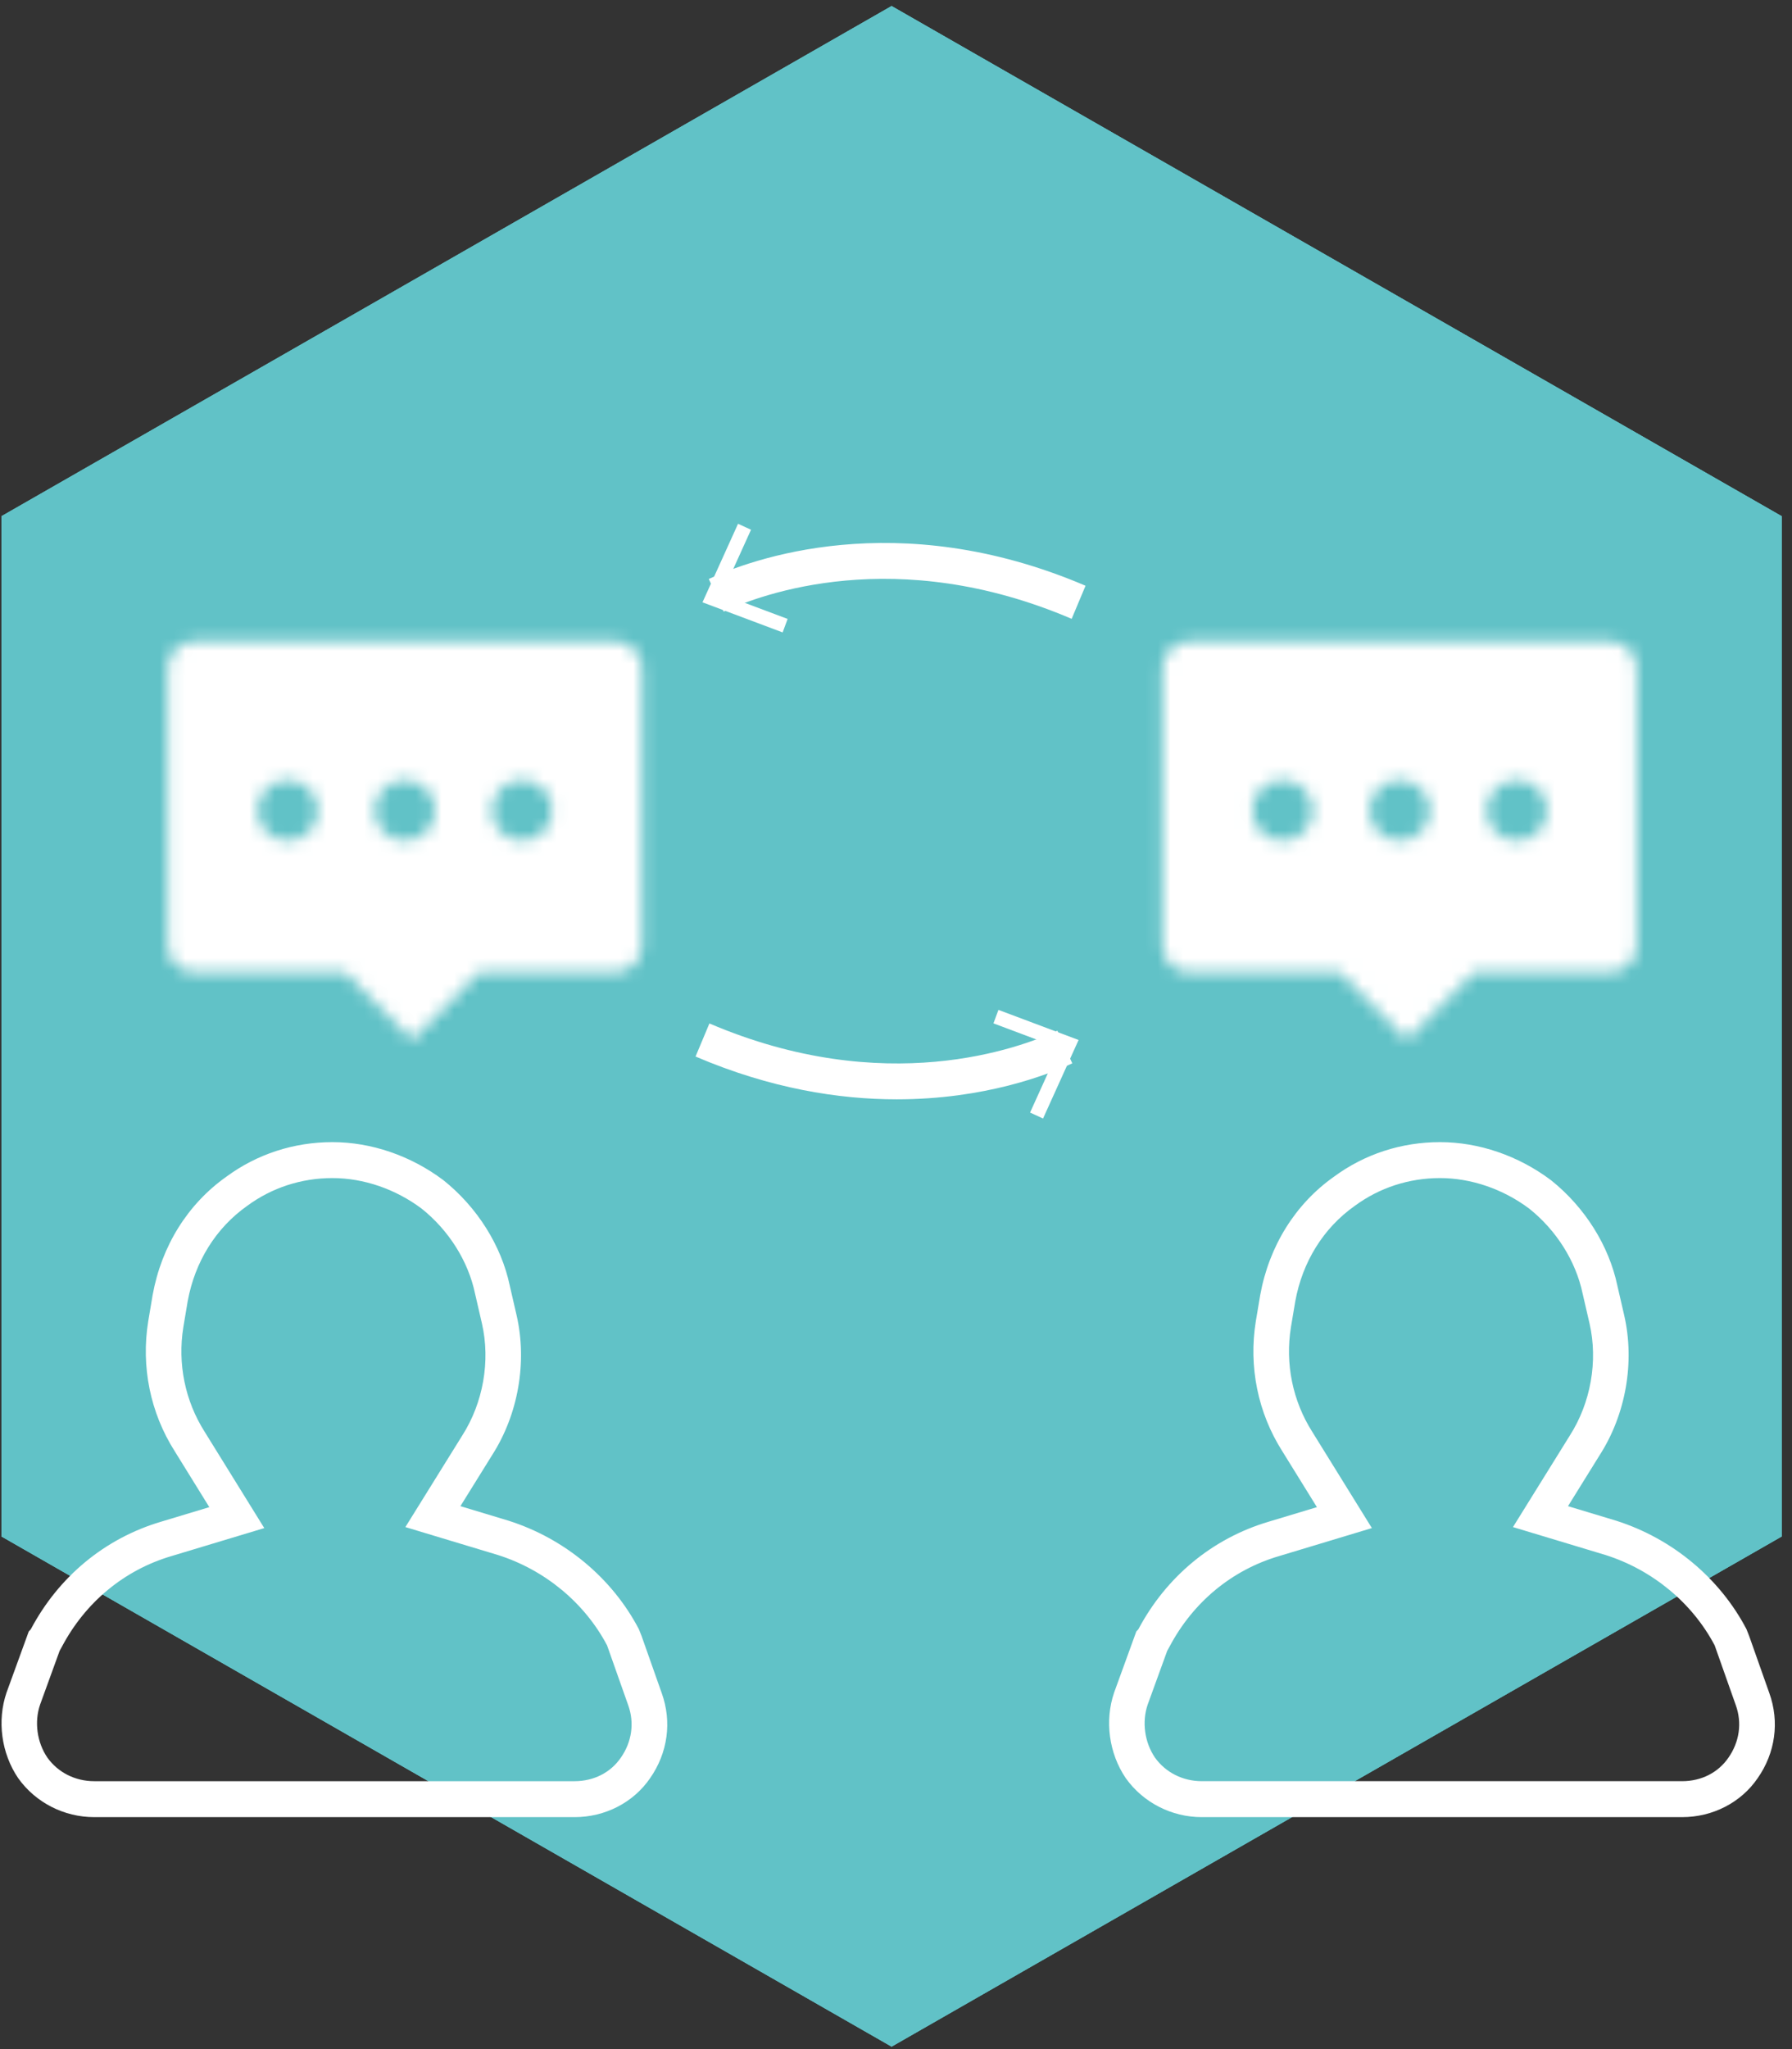 <?xml version="1.0" encoding="UTF-8"?>
<svg width="140px" height="160px" viewBox="0 0 140 160" version="1.1" xmlns="http://www.w3.org/2000/svg" xmlns:xlink="http://www.w3.org/1999/xlink">
    <rect x="0" y="0" width="140" height="160" fill="#333333" stroke="none"/>
    <!-- Generator: Sketch 42 (36781) - http://www.bohemiancoding.com/sketch -->
    <title>Feedback</title>
    <desc>Created with Sketch.</desc>
    <defs>
        <path d="M2.197,0.763 L35.104,0.763 C36.248,0.769 37.171,1.708 37.171,2.861 L37.171,24.507 C37.171,25.666 36.241,26.605 35.092,26.605 L24.449,26.605 L19.214,31.889 L13.981,26.605 L2.197,26.605 C1.049,26.605 0.118,25.666 0.118,24.507 L0.118,2.861 C0.118,1.702 1.049,0.763 2.197,0.763 Z M25.451,13.956 C25.451,15.268 26.504,16.331 27.804,16.331 C29.104,16.331 30.158,15.268 30.158,13.956 C30.158,12.643 29.104,11.581 27.804,11.581 C26.504,11.581 25.451,12.643 25.451,13.956 Z M16.297,13.956 C16.297,15.268 17.352,16.331 18.65,16.331 C19.95,16.331 21.006,15.268 21.006,13.956 C21.006,12.643 19.95,11.581 18.65,11.581 C17.352,11.581 16.297,12.643 16.297,13.956 Z M7.144,13.956 C7.144,15.268 8.197,16.331 9.498,16.331 C10.799,16.331 11.851,15.268 11.851,13.956 C11.851,12.643 10.799,11.581 9.498,11.581 C8.197,11.581 7.144,12.643 7.144,13.956 Z" id="path-1"></path>
        <path d="M2.965,0.763 L35.872,0.763 C37.015,0.769 37.937,1.708 37.937,2.861 L37.937,24.507 C37.937,25.666 37.006,26.605 35.858,26.605 L25.216,26.605 L19.98,31.889 L14.747,26.605 L2.965,26.605 C1.817,26.605 0.885,25.666 0.885,24.507 L0.885,2.861 C0.885,1.702 1.817,0.763 2.965,0.763 Z M26.217,13.956 C26.217,15.268 27.271,16.331 28.571,16.331 C29.872,16.331 30.924,15.268 30.924,13.956 C30.924,12.643 29.872,11.581 28.571,11.581 C27.271,11.581 26.217,12.643 26.217,13.956 Z M17.062,13.956 C17.062,15.268 18.117,16.331 19.418,16.331 C20.717,16.331 21.772,15.268 21.772,13.956 C21.772,12.643 20.717,11.581 19.418,11.581 C18.117,11.581 17.062,12.643 17.062,13.956 Z M7.91,13.956 C7.91,15.268 8.965,16.331 10.264,16.331 C11.564,16.331 12.619,15.268 12.619,13.956 C12.619,12.643 11.564,11.581 10.264,11.581 C8.965,11.581 7.91,12.643 7.91,13.956 Z" id="path-3"></path>
        <path d="M17.687,3.261 C20.076,1.501 22.947,0.563 25.97,0.563 C29.005,0.563 32.082,1.618 34.635,3.53 C37.289,5.649 39.168,8.643 39.827,11.774 L40.361,14.093 C41.199,17.747 40.486,21.823 38.453,24.993 L35.969,28.988 L39.744,30.127 C44.128,31.527 47.826,34.61 49.91,38.593 L50.126,39.136 L51.698,43.587 C52.504,45.827 52.172,48.253 50.785,50.234 C49.485,52.13 47.276,53.269 44.888,53.269 L7.358,53.269 C4.999,53.269 2.78,52.133 1.423,50.232 C0.103,48.293 -0.24,45.741 0.509,43.549 L2.244,38.775 L2.403,38.605 C4.583,34.491 8.2,31.499 12.58,30.203 L16.354,29.066 L13.64,24.683 C11.743,21.696 11.008,18.094 11.58,14.553 L11.923,12.506 C12.621,8.672 14.666,5.396 17.687,3.261 Z M3.697,48.618 C4.527,49.78 5.869,50.462 7.358,50.462 L44.888,50.462 C46.385,50.462 47.704,49.793 48.506,48.625 C49.366,47.395 49.574,45.908 49.081,44.537 L47.427,39.856 C45.676,36.543 42.58,33.975 38.926,32.809 L31.671,30.622 L36.106,23.484 C37.749,20.922 38.323,17.655 37.653,14.728 L37.111,12.383 C36.58,9.855 35.062,7.451 32.944,5.759 C30.9,4.229 28.411,3.371 25.97,3.371 C23.539,3.371 21.235,4.123 19.304,5.544 C16.864,7.269 15.225,9.909 14.662,12.994 L14.324,15.014 C13.863,17.862 14.455,20.765 15.991,23.182 L20.647,30.7 L13.37,32.895 C9.701,33.981 6.674,36.489 4.837,39.963 L4.66,40.28 L3.129,44.489 C2.672,45.832 2.886,47.424 3.697,48.618 Z" id="path-5"></path>
        <path d="M17.992,3.261 C20.382,1.501 23.253,0.563 26.275,0.563 C29.309,0.563 32.386,1.618 34.94,3.53 C37.593,5.649 39.473,8.643 40.132,11.774 L40.667,14.093 C41.505,17.749 40.79,21.823 38.757,24.993 L36.275,28.988 L40.05,30.127 C44.432,31.525 48.13,34.61 50.216,38.593 L50.434,39.142 L52.004,43.586 C52.81,45.827 52.477,48.254 51.089,50.234 C49.79,52.13 47.583,53.269 45.194,53.269 L7.664,53.269 C5.305,53.269 3.086,52.133 1.728,50.232 C0.409,48.291 0.066,45.741 0.815,43.549 L2.55,38.772 L2.709,38.603 C4.89,34.487 8.507,31.499 12.886,30.203 L16.66,29.066 L13.944,24.685 C12.047,21.696 11.313,18.094 11.885,14.553 L12.229,12.506 C12.927,8.672 14.972,5.396 17.992,3.261 Z M4.003,48.618 C4.833,49.78 6.175,50.462 7.664,50.462 L45.194,50.462 C46.692,50.462 48.01,49.793 48.81,48.625 C49.672,47.395 49.88,45.908 49.387,44.537 L47.733,39.856 C45.981,36.543 42.885,33.975 39.232,32.809 L31.976,30.622 L36.411,23.486 C38.055,20.922 38.629,17.655 37.959,14.728 L37.417,12.383 C36.885,9.855 35.368,7.451 33.25,5.759 C31.204,4.229 28.717,3.371 26.275,3.371 C23.845,3.371 21.541,4.123 19.609,5.544 C17.17,7.269 15.53,9.909 14.967,12.994 L14.63,15.014 C14.169,17.862 14.76,20.765 16.295,23.182 L20.953,30.7 L13.675,32.895 C10.006,33.98 6.978,36.489 5.143,39.963 L4.964,40.284 L3.435,44.489 C2.977,45.83 3.19,47.424 4.003,48.618 Z" id="path-7"></path>
    </defs>
    <g id="Page-1" stroke="none" stroke-width="1" fill="none" fill-rule="evenodd">
        <g id="Landing-Copy-3" transform="translate(-213, -1493)">
            <g id="HOW-IT-WORKS-Copy" transform="translate(55, 1255)">
                <g id="Feedback" transform="translate(158, 238)">
                    <polygon id="Fill-1" fill="#61C2C7" points="0.12 40.305 0.12 119.973 69.655 159.806 139.192 119.973 139.192 40.305 69.655 0.472"></polygon>
                    <polygon id="Fill-2" fill="#61C2C7" points="0.119 40.306 0.119 119.974 69.655 159.806 139.19 119.974 139.19 40.306 69.655 0.473"></polygon>
                    <polygon id="Fill-3" fill="#61C2C7" points="0.119 40.306 0.119 119.974 69.655 159.806 139.191 119.974 139.191 40.306 69.655 0.474"></polygon>
                    <g id="Group-6" transform="translate(12.98, 49.319)">
                        <mask id="mask-2" fill="white">
                            <use xlink:href="#path-1"></use>
                        </mask>
                        <g id="Clip-5"></g>
                        <polygon id="Fill-4" fill="#FFFFFF" mask="url(#mask-2)" points="-2.538 34.567 39.828 34.567 39.828 -1.919 -2.538 -1.919"></polygon>
                    </g>
                    <g id="Group-9" transform="translate(89.934, 49.319)">
                        <mask id="mask-4" fill="white">
                            <use xlink:href="#path-3"></use>
                        </mask>
                        <g id="Clip-8"></g>
                        <polygon id="Fill-7" fill="#FFFFFF" mask="url(#mask-4)" points="-1.772 34.567 40.594 34.567 40.594 -1.919 -1.772 -1.919"></polygon>
                    </g>
                    <path d="M4.66,128.897 L3.13,133.107 C2.671,134.449 2.887,136.041 3.698,137.235 C4.528,138.397 5.869,139.08 7.358,139.08 L44.888,139.08 C46.386,139.08 47.705,138.41 48.505,137.242 C49.367,136.012 49.573,134.526 49.081,133.154 L47.427,128.474 C45.676,125.16 42.58,122.593 38.926,121.427 L31.67,119.239 L36.106,112.102 C37.749,109.539 38.323,106.272 37.652,103.345 L37.111,101.001 C36.58,98.472 35.062,96.068 32.943,94.375 C30.901,92.845 28.411,91.988 25.969,91.988 C23.54,91.988 21.235,92.739 19.304,94.162 C16.864,95.886 15.224,98.527 14.662,101.611 L14.323,103.632 C13.864,106.479 14.455,109.383 15.99,111.8 L20.647,119.318 L13.37,121.511 C9.701,122.599 6.673,125.107 4.837,128.579 L4.66,128.897 Z M44.888,141.887 L7.358,141.887 C4.999,141.887 2.78,140.751 1.423,138.848 C0.103,136.909 -0.239,134.358 0.509,132.166 L2.245,127.393 L2.404,127.222 C4.582,123.108 8.199,120.117 12.58,118.82 L16.353,117.683 L13.641,113.301 C11.743,110.314 11.008,106.712 11.58,103.171 L11.924,101.122 C12.621,97.289 14.666,94.013 17.687,91.879 C20.075,90.12 22.947,89.181 25.969,89.181 C29.005,89.181 32.083,90.235 34.635,92.148 C37.289,94.266 39.169,97.261 39.826,100.39 L40.361,102.71 C41.199,106.365 40.486,110.439 38.452,113.611 L35.969,117.606 L39.744,118.745 C44.127,120.143 47.827,123.226 49.912,127.211 L50.127,127.753 L51.698,132.204 C52.504,134.445 52.171,136.87 50.785,138.851 C49.484,140.748 47.277,141.887 44.888,141.887 L44.888,141.887 Z" id="Fill-10" fill="#FFFFFF"></path>
                    <g id="Group-15" transform="translate(0, 88.618)">
                        <mask id="mask-6" fill="white">
                            <use xlink:href="#path-5"></use>
                        </mask>
                        <g id="Clip-13"></g>
                        <path d="M-908.609,3858.713 L793.946,3858.713 L793.946,-1849.555 L-908.609,-1849.555 L-908.609,3858.713 Z M-911.391,3861.52 L796.728,3861.52 L796.728,-1852.362 L-911.391,-1852.362 L-911.391,3861.52 Z" id="Fill-12" fill="#FFFFFF" mask="url(#mask-6)"></path>
                        <path d="M-3.346,56.762 L55.586,56.762 L55.586,-2.928 L-3.346,-2.928 L-3.346,56.762 Z M-6.128,59.569 L58.368,59.569 L58.368,-5.735 L-6.128,-5.735 L-6.128,59.569 Z" id="Fill-14" fill="#FFFFFF" mask="url(#mask-6)"></path>
                    </g>
                    <path d="M91.189,128.9 L89.66,133.107 C89.202,134.448 89.417,136.04 90.229,137.235 C91.059,138.397 92.4,139.079 93.889,139.079 L131.419,139.079 C132.918,139.079 134.235,138.41 135.035,137.243 C135.897,136.011 136.104,134.526 135.612,133.154 L133.958,128.474 C132.206,125.159 129.11,122.593 125.457,121.427 L118.201,119.239 L122.636,112.102 C124.279,109.539 124.854,106.272 124.183,103.345 L123.641,101 C123.11,98.472 121.592,96.068 119.474,94.376 C117.43,92.845 114.942,91.988 112.5,91.988 C110.071,91.988 107.766,92.74 105.835,94.162 C103.395,95.886 101.755,98.526 101.193,101.61 L100.854,103.632 C100.394,106.479 100.985,109.383 102.52,111.8 L107.178,119.317 L99.901,121.512 C96.23,122.598 93.203,125.107 91.367,128.579 L91.189,128.9 Z M131.419,141.887 L93.889,141.887 C91.529,141.887 89.311,140.751 87.953,138.848 C86.634,136.909 86.291,134.358 87.039,132.166 L88.775,127.389 L88.933,127.221 C91.116,123.105 94.732,120.116 99.111,118.82 L102.884,117.683 L100.171,113.302 C98.273,110.313 97.538,106.711 98.11,103.17 L98.454,101.123 C99.152,97.289 101.197,94.013 104.218,91.879 C106.606,90.119 109.478,89.181 112.5,89.181 C115.534,89.181 118.612,90.235 121.166,92.148 C123.819,94.265 125.699,97.261 126.357,100.39 L126.892,102.71 C127.73,106.366 127.016,110.439 124.981,113.61 L122.5,117.606 L126.275,118.745 C130.657,120.142 134.357,123.226 136.443,127.21 L136.659,127.76 L138.229,132.204 C139.034,134.445 138.702,136.871 137.314,138.851 C136.015,140.748 133.809,141.887 131.419,141.887 L131.419,141.887 Z" id="Fill-16" fill="#FFFFFF"></path>
                    <g id="Group-21" transform="translate(86.225, 88.618)">
                        <mask id="mask-8" fill="white">
                            <use xlink:href="#path-7"></use>
                        </mask>
                        <g id="Clip-19"></g>
                        <path d="M-908.303,3858.713 L794.252,3858.713 L794.252,-1849.555 L-908.303,-1849.555 L-908.303,3858.713 Z M-911.085,3861.52 L797.034,3861.52 L797.034,-1852.362 L-911.085,-1852.362 L-911.085,3861.52 Z" id="Fill-18" fill="#FFFFFF" mask="url(#mask-8)"></path>
                        <path d="M-3.041,56.762 L55.892,56.762 L55.892,-2.928 L-3.041,-2.928 L-3.041,56.762 Z M-5.822,59.569 L58.674,59.569 L58.674,-5.735 L-5.822,-5.735 L-5.822,59.569 Z" id="Fill-20" fill="#FFFFFF" mask="url(#mask-8)"></path>
                    </g>
                    <g id="Group-30" transform="translate(53.775, 39.963)" fill="#FFFFFF">
                        <path d="M29.948,8.358 C16.225,2.49 5.671,6.443 2.762,7.793 L1.6,5.245 C4.769,3.771 16.261,-0.546 31.033,5.774 L29.948,8.358 Z" id="Fill-22"></path>
                        <polygon id="Fill-24" points="7.369 9.418 7.758 8.365 2.616 6.436 4.898 1.401 3.885 0.935 1.107 7.068"></polygon>
                        <path d="M16.287,45.876 C11.773,45.876 6.427,45.043 0.564,42.535 L1.648,39.951 C15.37,45.822 25.926,41.866 28.834,40.515 L29.997,43.066 C28.086,43.954 23.145,45.876 16.287,45.876" id="Fill-26"></path>
                        <polygon id="Fill-28" points="24.228 38.892 23.839 39.944 28.981 41.874 26.699 46.908 27.712 47.375 30.49 41.242"></polygon>
                    </g>
                </g>
            </g>
        </g>
    </g>
</svg>